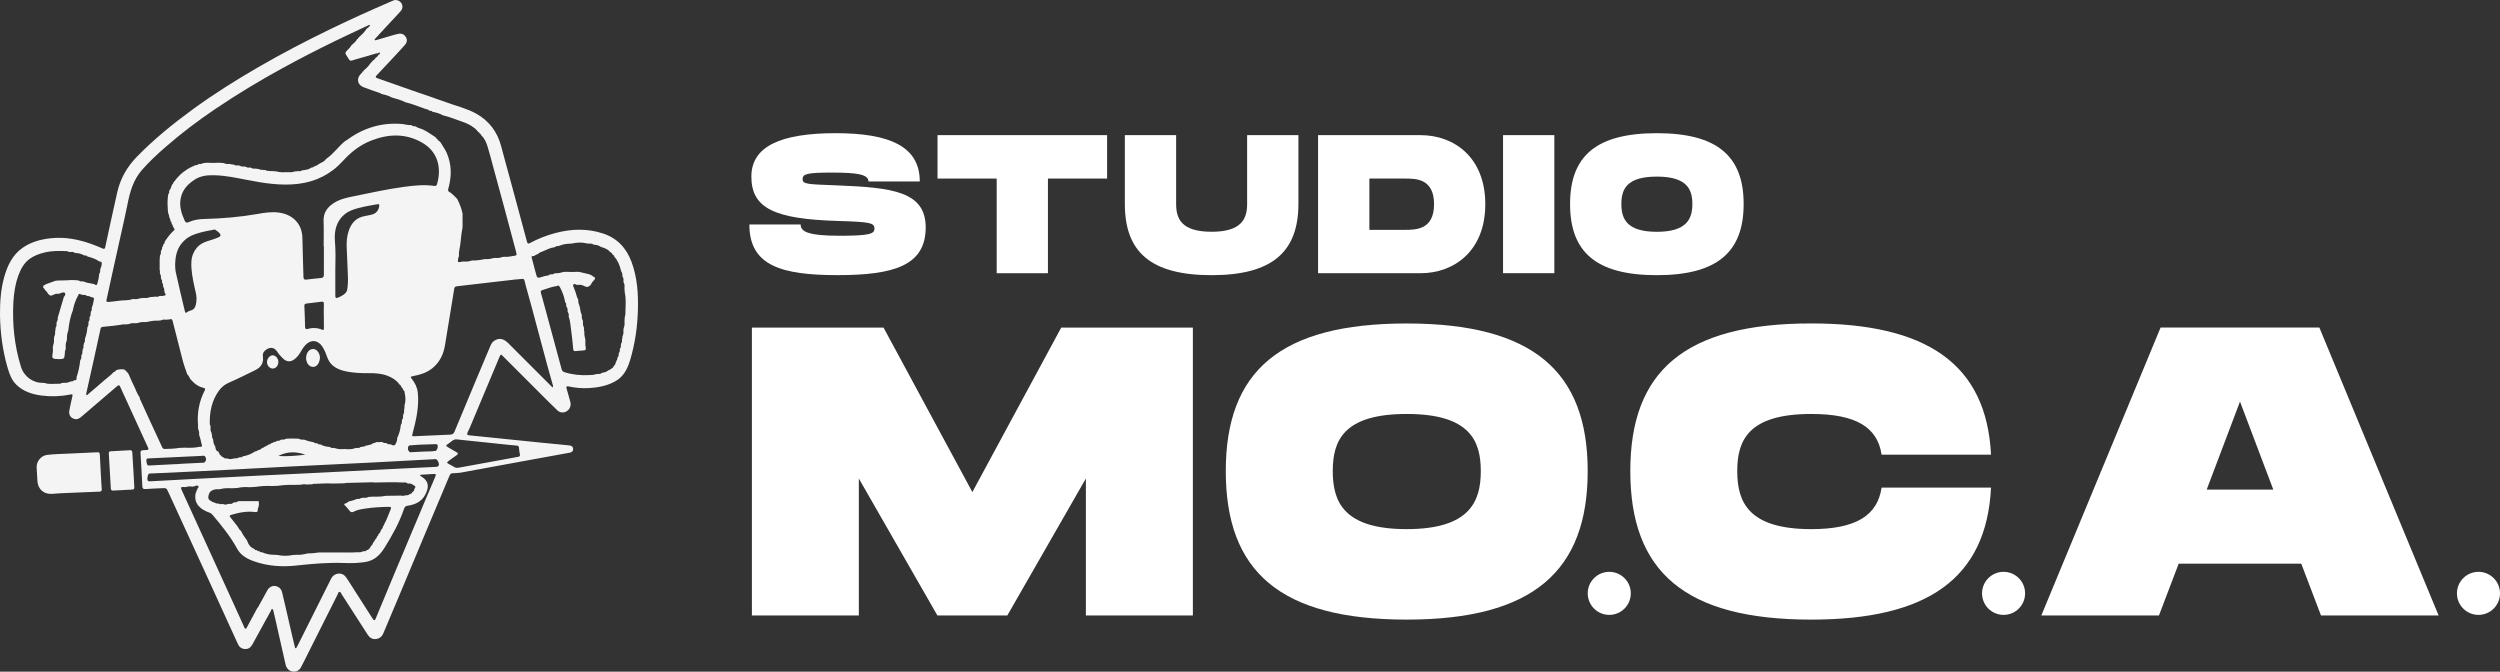 <?xml version="1.0" encoding="utf-8"?>
<!-- Generator: Adobe Illustrator 24.1.3, SVG Export Plug-In . SVG Version: 6.00 Build 0)  -->
<svg version="1.1" id="Layer_1" xmlns="http://www.w3.org/2000/svg" xmlns:xlink="http://www.w3.org/1999/xlink" x="0px" y="0px"
	 viewBox="0 0 562.01 151" style="enable-background:new 0 0 562.01 151;" xml:space="preserve">
<rect x="0" y="0" width="562.01" height="151" fill="#333333" stroke="none"/>
<style type="text/css">
	.st0{fill:#FFFFFF;}
	.st1{fill:#F4F4F4;}
</style>
<path class="st0" d="M179.99,50.47c0,1.51,1.42,2.53,8.74,2.53c6.83,0,7.85-0.44,7.85-1.6c0-1.33-1.02-1.51-8.29-1.73
	c-14.01-0.44-19.38-2.75-19.38-9.98c0-6.83,6.7-9.75,18.93-9.75c12.1,0,18.93,2.93,18.93,10.86h-11.53c0-1.64-2.66-2-8.29-2
	c-5.41,0-6.52,0.27-6.52,1.46s1.11,1.15,7.85,1.42c12.24,0.49,19.82,1.33,19.82,9.44c0,8.56-7.09,10.73-19.82,10.73
	c-12.73,0-19.82-2.17-19.82-11.39H179.99z"/>
<polygon class="st0" points="248.88,40.14 235.58,40.14 235.58,61.42 224.06,61.42 224.06,40.14 210.76,40.14 210.76,30.38 
	248.88,30.38 "/>
<path class="st0" d="M272.38,61.86c-13.66,0-19.51-5.19-19.51-16V30.38h11.53v15.47c0,3.32,1.19,6.25,7.98,6.25
	c6.78,0,7.98-2.97,7.98-6.25V30.38h11.53v15.47C291.88,56.63,285.98,61.86,272.38,61.86z"/>
<path class="st0" d="M333.9,45.9c0,10.55-7.05,15.52-14.54,15.52h-23.05V30.38h23.05C326.86,30.38,333.9,35.35,333.9,45.9z
	 M322.38,45.9c0-5.76-4.08-5.76-6.56-5.76h-7.98v11.53h7.98C318.3,51.66,322.38,51.66,322.38,45.9z"/>
<rect x="337.89" y="30.38" class="st0" width="11.53" height="31.03"/>
<path class="st0" d="M352.96,45.86c0-10.77,5.85-15.92,19.51-15.92c13.61,0,19.51,5.19,19.51,15.92c0,10.77-5.9,16-19.51,16
	C358.81,61.86,352.96,56.67,352.96,45.86z M380.45,45.86c0-3.24-1.15-6.16-7.98-6.16c-6.83,0-7.98,2.88-7.98,6.16
	c0,3.32,1.19,6.25,7.98,6.25C379.25,52.11,380.45,49.14,380.45,45.86z"/>
<polygon class="st0" points="268.16,138.36 244.11,138.36 244.11,107.57 226.45,138.36 210.73,138.36 193.07,107.57 193.07,138.36 
	169.03,138.36 169.03,73.64 198.62,73.64 218.59,110.62 238.57,73.64 268.16,73.64 "/>
<path class="st0" d="M275.56,105.91c0-22.47,12.2-33.19,40.68-33.19c28.39,0,40.68,10.82,40.68,33.19
	c0,22.47-12.3,33.38-40.68,33.38C287.76,139.29,275.56,128.47,275.56,105.91z M332.89,105.91c0-6.75-2.4-12.85-16.64-12.85
	c-14.24,0-16.64,6.01-16.64,12.85c0,6.94,2.5,13.04,16.64,13.04C330.39,118.94,332.89,112.75,332.89,105.91z"/>
<path class="st0" d="M407.18,72.71c25.89,0,39.39,9.06,40.41,29.5h-24.6c-0.92-6.1-5.64-9.15-15.81-9.15
	c-14.24,0-16.64,6.01-16.64,12.85c0,6.94,2.5,13.04,16.64,13.04c10.17,0,14.89-3.14,15.81-9.34h24.6
	c-1.02,20.53-14.43,29.68-40.41,29.68c-28.48,0-40.68-10.82-40.68-33.38C366.49,83.44,378.7,72.71,407.18,72.71z"/>
<path class="st0" d="M517.33,126.71h-27.55l-4.44,11.65H458.9l26.81-64.73h35.69l26.81,64.73h-26.44L517.33,126.71z M511.05,110.07
	l-7.49-19.79l-7.49,19.79H511.05z"/>
<path class="st0" d="M366.61,133.39c0,2.67-2.17,4.84-4.84,4.84s-4.84-2.17-4.84-4.84s2.17-4.84,4.84-4.84
	S366.61,130.72,366.61,133.39z"/>
<path class="st0" d="M455.25,133.39c0,2.67-2.17,4.84-4.84,4.84s-4.84-2.17-4.84-4.84s2.17-4.84,4.84-4.84
	S455.25,130.72,455.25,133.39z"/>
<path class="st0" d="M562.01,133.39c0,2.67-2.17,4.84-4.84,4.84s-4.84-2.17-4.84-4.84s2.17-4.84,4.84-4.84
	S562.01,130.72,562.01,133.39z"/>
<g>
	<path class="st1" d="M0,70.78c-0.02-3.01,0.19-5.74,0.92-8.4c0.73-2.64,1.86-5.07,4.2-6.7c1.89-1.3,4.04-1.88,6.3-2.12
		c3.18-0.35,6.24,0.25,9.21,1.32c0.83,0.3,1.64,0.64,2.45,0.99c0.35,0.14,0.49,0.08,0.57-0.29c0.89-4.1,1.77-8.22,2.7-12.33
		c0.7-3.09,2.2-5.73,4.41-8c3.82-3.93,8.06-7.36,12.47-10.59c4.77-3.48,9.77-6.63,14.89-9.59c5.2-3.01,10.53-5.79,15.92-8.41
		c4.58-2.23,9.24-4.33,13.92-6.35c0.37-0.16,0.75-0.38,1.18-0.29c0.57,0.11,1.03,0.41,1.24,0.97c0.21,0.59,0.08,1.11-0.35,1.57
		c-1.16,1.26-2.32,2.51-3.48,3.75c-0.72,0.78-1.45,1.56-2.16,2.34c-0.1,0.1-0.25,0.19-0.14,0.33c0.1,0.13,0.25,0.06,0.38,0.02
		c1.03-0.3,2.07-0.6,3.1-0.91c0.59-0.17,1.16-0.35,1.77-0.48c0.72-0.16,1.35,0.1,1.69,0.65c0.4,0.62,0.37,1.22-0.17,1.85
		c-0.87,0.99-1.78,1.94-2.67,2.91c-1.22,1.3-2.45,2.61-3.67,3.91c-0.29,0.32-0.33,0.49,0.14,0.65c2.69,0.94,5.36,1.89,8.05,2.83
		c2.43,0.84,4.87,1.64,7.29,2.53c2.32,0.86,4.76,1.42,6.92,2.62c2.88,1.62,4.72,4.07,5.57,7.27c0.7,2.67,1.46,5.34,2.18,8.02
		c0.78,2.89,1.56,5.81,2.35,8.7c0.43,1.61,0.89,3.23,1.3,4.84c0.11,0.43,0.35,0.43,0.65,0.25c1.83-0.99,3.74-1.73,5.74-2.26
		c3.58-0.94,7.13-1.07,10.71,0.11c3.21,1.07,5.23,3.28,6.39,6.38c1.3,3.52,1.54,7.17,1.43,10.88c-0.1,3.75-0.64,7.44-1.7,11.06
		c-0.59,1.97-1.42,3.79-3.32,4.87c-1.85,1.05-3.85,1.43-5.93,1.56c-1.57,0.1-3.15-0.05-4.69-0.38c-0.41-0.1-0.49,0.05-0.4,0.43
		c0.29,1,0.56,2,0.84,3.01c0.24,0.83-0.06,1.65-0.76,2.12c-0.68,0.45-1.54,0.41-2.16-0.19c-1.38-1.32-2.72-2.67-4.07-4.02
		c-2.7-2.7-5.39-5.41-8.1-8.1c-0.51-0.51-0.56-0.51-0.84,0.17c-2.23,5.31-4.45,10.61-6.68,15.92c-0.14,0.32-0.3,0.64-0.45,0.95
		c-0.22,0.52-0.16,0.65,0.41,0.72c2.4,0.25,4.82,0.48,7.22,0.73c2.99,0.3,5.98,0.62,8.99,0.92c1.21,0.13,2.43,0.24,3.64,0.35
		c0.87,0.08,1.77,0.17,2.64,0.27c0.48,0.05,0.8,0.3,0.81,0.78c0.02,0.46-0.25,0.75-0.75,0.84c-2.42,0.43-4.84,0.89-7.25,1.32
		c-2.78,0.51-5.57,1.02-8.35,1.53c-2.97,0.54-5.95,1.1-8.94,1.64c-0.57,0.1-1.18,0.1-1.77,0.13c-0.37,0.02-0.57,0.16-0.73,0.54
		c-1.8,4.33-3.64,8.65-5.46,12.98c-1.85,4.41-3.67,8.8-5.52,13.2c-1.3,3.1-2.61,6.19-3.91,9.29c-0.32,0.76-0.91,1.19-1.7,1.27
		c-0.78,0.06-1.37-0.3-1.78-0.94c-1.97-3.05-3.93-6.11-5.9-9.16c-0.13-0.19-0.21-0.51-0.45-0.51c-0.3,0-0.32,0.35-0.43,0.57
		c-2.16,4.31-4.33,8.64-6.51,12.95c-0.57,1.15-1.13,2.29-1.73,3.42c-0.4,0.76-1.1,1.1-1.91,0.97c-0.72-0.1-1.35-0.7-1.53-1.46
		c-0.73-3.24-1.46-6.47-2.2-9.72c-0.17-0.81-0.38-1.61-0.56-2.42c-0.03-0.17-0.05-0.38-0.24-0.43c-0.24-0.06-0.25,0.21-0.32,0.35
		c-1.4,2.53-2.78,5.06-4.17,7.59c-0.38,0.7-0.92,1.08-1.7,1.03c-0.75-0.05-1.26-0.45-1.57-1.15c-2.47-5.44-4.96-10.86-7.44-16.29
		c-2.72-5.93-5.44-11.85-8.16-17.77c-0.45-0.99-0.45-0.99-1.51-0.94c-1.22,0.06-2.43,0.1-3.66,0.19c-0.48,0.03-0.67-0.11-0.7-0.6
		c-0.13-2.5-0.25-4.99-0.41-7.49c-0.03-0.45,0.08-0.6,0.56-0.64c1.53-0.08,1.4,0.02,0.81-1.29c-1.97-4.33-3.94-8.64-5.93-12.96
		c-0.16-0.33-0.29-0.51-0.68-0.17c-2.62,2.27-5.28,4.52-7.92,6.78c-0.45,0.38-0.89,0.75-1.51,0.65c-0.95-0.14-1.51-0.91-1.34-1.88
		c0.19-1.02,0.41-2.04,0.65-3.05c0.16-0.64,0.13-0.72-0.51-0.59c-2.15,0.43-4.31,0.49-6.46,0.21c-2.1-0.29-4.06-0.92-5.62-2.47
		c-1.02-1-1.48-2.31-1.89-3.63C0.56,78.79,0.05,74.69,0,70.78z M84.23,13.23c0.13-0.03,0.19-0.13,0.22-0.24l0,0
		c0.3-0.17,0.52-0.41,0.68-0.73l0,0c0.25-0.02,0.33-0.22,0.25-0.38c-0.06-0.13-0.27-0.08-0.37,0.08c-0.08,0.02-0.14,0.03-0.22,0.05
		c-0.06,0-0.13-0.03-0.17-0.02c-1.38,0.4-2.77,0.86-4.15,1.21c-2.1,0.54-1.51,0.94-2.69-0.92c-0.19-0.29-0.14-0.46,0.05-0.72
		c0.37-0.46,0.87-0.78,1.13-1.32c0.05-0.05,0.1-0.1,0.13-0.14c0.46-0.37,0.89-0.75,1.18-1.27V8.8c0.13-0.02,0.24-0.06,0.22-0.22
		c0.05-0.05,0.08-0.1,0.13-0.14c0.64-0.56,1.24-1.13,1.7-1.83c0.06-0.08,0.14-0.16,0.21-0.24c0.3-0.16,0.52-0.41,0.67-0.72
		c-0.14-0.1-0.22-0.05-0.32,0c-2.5,1.18-5.01,2.34-7.51,3.55c-4.02,1.96-8.02,4.01-11.95,6.17c-5.12,2.8-10.12,5.82-14.95,9.08
		c-3.96,2.67-7.78,5.55-11.37,8.7c-1.83,1.59-3.59,3.24-5.19,5.06c-1.92,2.2-2.7,4.88-3.24,7.67c-0.45,2.24-0.95,4.45-1.45,6.68
		c-0.65,2.96-1.32,5.9-1.97,8.86c-0.43,1.97-0.84,3.96-1.29,5.93c-0.1,0.45-0.02,0.56,0.45,0.52c1.35-0.08,2.69-0.38,4.06-0.38
		c0.43,0,0.86-0.08,1.27-0.24c0.11-0.02,0.22-0.02,0.33-0.03c0.49,0.08,0.97,0.02,1.43-0.17c0.3-0.03,0.62-0.06,0.92-0.08
		c0.41,0.05,0.83,0.05,1.19-0.16c0.48-0.05,0.94-0.08,1.42-0.13c0.25,0.06,0.51,0.08,0.72-0.11c0.19-0.02,0.4-0.05,0.59-0.06
		c0.13,0.1,0.25,0.08,0.37-0.02c0.08-0.02,0.14-0.02,0.22-0.03c0.45-0.1,0.35-0.32,0.13-0.57c-0.05-0.19-0.1-0.38-0.14-0.57
		c0.08-0.32-0.08-0.57-0.22-0.84c-0.02-0.08-0.03-0.14-0.05-0.22c0.05-0.24,0-0.45-0.17-0.6c-0.02-0.08-0.03-0.14-0.05-0.22
		c0.03-0.27,0.02-0.52-0.21-0.72c-0.02-0.08-0.03-0.14-0.05-0.22c0.05-0.33,0-0.67-0.19-0.95c-0.02-0.16-0.05-0.32-0.06-0.46
		c0.11-0.13,0.06-0.25-0.03-0.37c0-0.86,0-1.73,0-2.59c0.08-0.08,0.11-0.16,0.02-0.24c0.02-0.16,0.05-0.32,0.06-0.46
		c0.19-0.25,0.22-0.54,0.19-0.84c0.03-0.11,0.05-0.22,0.08-0.33c0.17-0.11,0.22-0.29,0.17-0.49c0.02-0.08,0.03-0.14,0.06-0.22
		c0.11-0.05,0.16-0.13,0.11-0.24c0.11-0.11,0.14-0.27,0.16-0.41c0.22-0.11,0.3-0.3,0.27-0.54c0.6-0.92,1.26-1.8,2.08-2.55
		c0.25-0.14,0.22-0.3,0.02-0.45c0-0.03,0-0.05-0.03-0.06c0.02-0.16-0.03-0.25-0.17-0.3c-0.03-0.1-0.06-0.19-0.1-0.27
		c0.05-0.16-0.02-0.25-0.17-0.3c-0.02-0.06-0.05-0.11-0.06-0.17c0.05-0.22-0.06-0.37-0.22-0.48c0.02-0.17-0.05-0.32-0.13-0.46
		c0.06-0.14,0-0.25-0.13-0.32c-0.03-0.17-0.08-0.33-0.11-0.51c0.05-0.11,0.03-0.21-0.1-0.25c-0.02-0.08-0.05-0.14-0.06-0.22
		c0.08-0.1,0.03-0.17-0.05-0.25c-0.02-0.16-0.03-0.3-0.05-0.46c-0.08-1.03-0.1-2.07,0.02-3.1c0.03-0.21,0.06-0.43,0.1-0.64
		c0.19-0.1,0.21-0.24,0.16-0.43c0.03-0.13,0.06-0.25,0.1-0.4c0.27-0.3,0.4-0.65,0.48-1.03c0.06-0.1,0.11-0.21,0.17-0.3
		c0.16-0.08,0.21-0.22,0.22-0.38c0.54-0.72,1.13-1.37,1.77-2c0.16,0,0.24-0.08,0.27-0.22c0.46-0.32,0.92-0.64,1.38-0.95
		c0.14,0.02,0.24-0.06,0.3-0.17c0.05-0.03,0.11-0.05,0.16-0.08c0.14,0.03,0.24-0.05,0.32-0.16c0.06-0.02,0.11-0.03,0.17-0.06
		c0.16,0.05,0.25-0.03,0.32-0.16c0.13-0.03,0.25-0.08,0.38-0.11c0.24,0.03,0.43-0.08,0.6-0.21c0.08-0.02,0.14-0.03,0.22-0.05
		c0.3,0.05,0.57-0.05,0.84-0.19c0.27-0.03,0.54-0.05,0.81-0.08c0.92,0.05,1.85,0.05,2.75,0c0.35,0.03,0.7,0.05,1.03,0.08
		c0.38,0.17,0.78,0.25,1.19,0.19c0.16,0.02,0.3,0.03,0.46,0.05c0.11,0.1,0.24,0.13,0.38,0.05c0.08,0.02,0.14,0.03,0.22,0.05
		c0.29,0.22,0.62,0.21,0.97,0.17c0.14,0.03,0.3,0.05,0.45,0.08c0.25,0.21,0.54,0.21,0.84,0.17c0.14,0.02,0.3,0.05,0.45,0.06
		c0.25,0.21,0.54,0.22,0.84,0.17c0.11,0.02,0.22,0.03,0.33,0.05c0.29,0.21,0.62,0.25,0.95,0.19c0.32,0.05,0.62,0.1,0.94,0.14
		c0.17,0.17,0.38,0.17,0.59,0.13c0.08,0,0.14,0.02,0.22,0.02c0.08,0.08,0.16,0.1,0.25,0.03c0.16,0.02,0.3,0.05,0.46,0.06
		c0.17,0.16,0.37,0.19,0.59,0.13c0.08,0,0.16,0.02,0.22,0.02c0.08,0.1,0.16,0.11,0.24,0.02c0.4,0.03,0.78,0.05,1.18,0.08
		c0.84,0.27,1.73,0.19,2.59,0.19c0.51,0,1.05,0.06,1.54-0.17c0.3-0.03,0.62-0.06,0.92-0.08c0.27,0.05,0.52,0.05,0.73-0.16
		c0.11-0.02,0.22-0.05,0.33-0.06c0.1,0.06,0.17,0.05,0.25-0.03c0.08-0.02,0.14-0.02,0.22-0.03c0.41-0.1,0.86-0.11,1.19-0.45
		c0.11-0.03,0.24-0.08,0.35-0.11c0.16,0.05,0.24-0.05,0.32-0.16c0.21-0.02,0.35-0.11,0.49-0.24c0.17,0.03,0.32,0.02,0.38-0.17
		c0.22-0.13,0.46-0.27,0.68-0.4c0.46-0.21,0.92-0.45,1.22-0.89c0.06-0.05,0.13-0.11,0.19-0.16c1.5-1.05,2.55-2.58,3.93-3.74
		c0.03-0.03,0.08-0.06,0.11-0.1c0.16-0.1,0.33-0.19,0.49-0.3c3.69-2.72,7.81-3.98,12.41-3.59c0.62,0.05,1.22,0.29,1.86,0.24
		c0.11,0.02,0.22,0.03,0.33,0.06c0.16,0.19,0.37,0.25,0.6,0.19c0.08,0.02,0.14,0.03,0.22,0.05c0.46,0.33,1.03,0.45,1.54,0.65
		c1.03,0.45,1.89,1.13,2.83,1.7c0.1,0.1,0.21,0.19,0.3,0.29c0.02,0.14,0.1,0.22,0.25,0.24c0.08,0.24,0.25,0.38,0.48,0.48
		c0.1,0.11,0.17,0.21,0.27,0.32c0.43,0.78,1,1.5,1.35,2.32c1.1,2.58,1.11,5.22,0.37,7.87c-0.08,0.3-0.21,0.62,0.16,0.83
		c0.7,0.4,1.18,1,1.75,1.54c0,0.03,0.02,0.06,0.06,0.06c0.51,1.02,0.94,2.08,1.18,3.2c0,0.08,0.02,0.14,0.02,0.22
		c0,0.87,0,1.75,0,2.62c-0.02,0.19-0.02,0.38-0.03,0.57c-0.3,1.32-0.32,2.67-0.54,4.01c-0.11,0.72-0.32,1.42-0.24,2.15
		c-0.02,0.08-0.02,0.14-0.03,0.22c-0.13,0.16-0.13,0.37-0.16,0.54c-0.14,0.7-0.02,0.81,0.72,0.6c0.16-0.02,0.32-0.03,0.48-0.06
		c0.64,0.06,1.24,0,1.85-0.21c0.05,0,0.11-0.02,0.16-0.02c0.92,0.03,1.83-0.11,2.72-0.3c0.08,0,0.14-0.02,0.22-0.02
		c0.62,0.08,1.21-0.05,1.78-0.22c0.16-0.02,0.3-0.03,0.46-0.03c0.52,0.05,1.05,0,1.54-0.21c0.19-0.02,0.38-0.03,0.57-0.05
		c0.59,0.08,1.18-0.08,1.75-0.16c0.99-0.13,1-0.13,0.75-1.07c-0.83-3.13-1.67-6.27-2.51-9.4c-0.86-3.17-1.72-6.33-2.58-9.5
		c-0.43-1.56-0.81-3.12-1.29-4.66c-0.29-0.91-0.65-1.8-1.38-2.47c0-0.03-0.02-0.06-0.05-0.06c-0.02-0.19-0.16-0.3-0.32-0.38
		c-0.03-0.13-0.11-0.21-0.22-0.27c-0.11-0.11-0.24-0.22-0.35-0.33c-0.03-0.14-0.1-0.24-0.25-0.24c-0.1-0.24-0.32-0.35-0.49-0.48
		c-0.81-0.62-1.75-1.07-2.7-1.37c-1.35-0.45-2.66-1.02-4.04-1.35c-0.08-0.02-0.14-0.03-0.22-0.05c-0.67-0.38-1.4-0.62-2.15-0.76
		c-0.08-0.02-0.14-0.03-0.22-0.05c-0.13-0.16-0.27-0.25-0.49-0.21c-0.08-0.02-0.14-0.03-0.22-0.05c-0.24-0.3-0.64-0.29-0.95-0.41
		c-1.38-0.48-2.72-1.05-4.15-1.4c-0.08-0.02-0.14-0.03-0.22-0.05c-0.91-0.46-1.88-0.76-2.85-1.02c-0.08-0.02-0.14-0.03-0.22-0.05
		c-0.67-0.4-1.4-0.59-2.15-0.76c-0.08-0.02-0.14-0.03-0.22-0.05c-0.13-0.17-0.32-0.21-0.51-0.27c-1.18-0.41-2.37-0.81-3.53-1.26
		c-1.32-0.51-1.61-1.83-0.68-2.89c0.16-0.19,0.43-0.3,0.46-0.59l0.02-0.02c0.19-0.02,0.25-0.13,0.29-0.29
		c0.59-0.45,1.07-0.97,1.48-1.57c0.21-0.22,0.41-0.45,0.62-0.67C84.13,13.45,84.23,13.37,84.23,13.23z M82.95,123.35L82.95,123.35
		c0.22-0.05,0.3-0.21,0.3-0.41c0.03,0,0.05-0.03,0.05-0.06c0.32-0.27,0.51-0.62,0.65-1c0.03-0.02,0.05-0.03,0.05-0.06
		c0.14-0.05,0.21-0.13,0.21-0.29c0.03-0.05,0.06-0.11,0.08-0.16c0.25-0.21,0.41-0.48,0.51-0.78c0.03-0.02,0.03-0.05,0.03-0.08
		c0.14-0.05,0.22-0.13,0.19-0.29c0.03-0.05,0.06-0.1,0.1-0.16c0.24-0.22,0.43-0.46,0.48-0.8c0.03-0.06,0.05-0.11,0.08-0.17
		c0.3-0.17,0.35-0.48,0.43-0.76c0.03-0.05,0.05-0.11,0.08-0.16c0.13-0.06,0.19-0.16,0.16-0.32c0.03-0.05,0.06-0.1,0.1-0.16
		c0.57-1.02,0.91-2.12,1.37-3.18c0.21-0.49,0.02-0.57-0.41-0.57c-1.88,0.02-3.74,0.13-5.58,0.43c-0.8,0.13-1.59,0.27-2.31,0.65
		c-0.4,0.22-0.64,0.13-0.91-0.17c-0.4-0.45-0.73-0.97-1.21-1.35c0-0.08,0.02-0.16,0.02-0.22c0.3-0.17,0.67-0.22,0.89-0.51
		c0.13-0.03,0.25-0.08,0.38-0.11c0.48-0.14,0.97-0.22,1.43-0.46c0.08-0.02,0.14-0.03,0.22-0.05c0.3,0.06,0.59-0.02,0.84-0.19
		c0.19-0.03,0.38-0.05,0.57-0.08c0.38,0.08,0.75,0.02,1.08-0.17c0.3-0.02,0.62-0.05,0.92-0.06c0.99,0.02,1.99,0.02,2.97-0.19
		c1.18-0.02,2.35-0.03,3.55-0.05c0.29,0.11,0.56,0.06,0.84-0.05c0.08-0.02,0.14-0.02,0.22-0.03c0.32,0.08,0.56-0.1,0.8-0.25
		c0.05-0.03,0.11-0.05,0.16-0.08c0.16,0.02,0.24-0.06,0.29-0.21c0.08-0.08,0.14-0.14,0.22-0.22c0.19-0.13,0.33-0.27,0.32-0.52
		c0.02-0.06,0.03-0.11,0.05-0.17c0.27-0.25,0.29-0.54-0.03-0.72c-0.41-0.24-0.81-0.56-1.34-0.45c-0.08-0.02-0.14-0.03-0.22-0.05
		c-0.25-0.21-0.54-0.25-0.84-0.19c-2.23-0.11-4.45-0.05-6.7,0c-0.16-0.1-0.35-0.06-0.52-0.05c-1.86,0.05-3.74,0.1-5.6,0.14
		c-0.13,0-0.29-0.03-0.38,0.08c-0.91,0.02-1.81,0.05-2.72,0.06c-1.32-0.1-2.62,0.03-3.93,0.06c-0.22,0-0.48-0.06-0.67,0.11
		c-0.43,0.02-0.86,0.03-1.3,0.05c-0.45-0.08-0.87-0.08-1.3,0.05c-0.46,0.02-0.94,0.02-1.4,0.03c-1.27-0.03-2.53,0.03-3.79,0.21
		c-0.46,0.02-0.94,0.03-1.4,0.05c-1.19-0.08-2.39,0.02-3.56,0.19c-0.48,0.03-0.94,0.05-1.42,0.08c-0.92-0.08-1.83-0.03-2.72,0.17
		c-0.4,0.02-0.78,0.05-1.18,0.06c-0.87-0.03-1.75-0.06-2.59,0.19c-0.16,0.02-0.32,0.03-0.48,0.05c-0.54-0.08-1.03,0.06-1.5,0.3
		c-0.03,0-0.06,0.02-0.06,0.05c-0.45,0.25-0.57,0.72-0.67,1.16c-0.11,0.51,0.05,0.91,0.57,1.11c0.05,0.03,0.11,0.05,0.16,0.08
		c0.08,0.11,0.16,0.19,0.32,0.16c0.1,0.1,0.22,0.13,0.35,0.11c0.17,0.14,0.37,0.25,0.6,0.21c0.11,0.02,0.22,0.03,0.33,0.05
		c0.24,0.08,0.46,0.19,0.72,0.06c0.05,0,0.1,0,0.16,0c0.4,0.19,0.81,0.19,1.21,0c0.1,0,0.17-0.02,0.27-0.02
		c0.38,0.08,0.68-0.03,0.95-0.3c0.08-0.02,0.14-0.03,0.22-0.05c0.27,0.05,0.51-0.02,0.72-0.21c0.16-0.02,0.3-0.05,0.46-0.06
		c1.35,0,2.7,0,4.06,0c0.08,0.02,0.14,0.03,0.22,0.05c0.02,0.25,0.03,0.51,0.03,0.76c-0.08,0.14-0.06,0.3-0.05,0.46
		c-0.17,0.21-0.21,0.48-0.21,0.72c0.02,0.41-0.19,0.52-0.54,0.48c-1.86-0.27-3.66,0.1-5.42,0.62c-0.38,0.11-0.45,0.25-0.19,0.56
		c0.51,0.62,1,1.26,1.5,1.89c0.29,0.37,0.4,0.84,0.83,1.11c0,0.03,0.02,0.06,0.05,0.06c0.37,0.75,0.83,1.43,1.32,2.08
		c0.03,0.05,0.05,0.11,0.08,0.16c0.27,0.81,0.7,1.45,1.53,1.77c0.02,0.03,0.03,0.05,0.06,0.03c0.11,0.24,0.3,0.29,0.54,0.27
		c0.19,0.21,0.43,0.25,0.68,0.29c0.08,0.16,0.21,0.22,0.38,0.17c0.08,0.02,0.14,0.03,0.22,0.05c0.91,0.41,1.86,0.56,2.85,0.54
		c0.19,0.02,0.38,0.03,0.57,0.05c1.15,0.22,2.27,0.24,3.42,0c0.27-0.02,0.54-0.03,0.81-0.05c0.81,0.05,1.61-0.06,2.39-0.29
		c0.11-0.02,0.22-0.02,0.33-0.03c0.8,0.02,1.59-0.11,2.37-0.21c1.75,0,3.5,0,5.25,0c1.11,0,2.24,0.06,3.36-0.05
		c0.41,0.06,0.83,0.03,1.19-0.17c0.11-0.02,0.22-0.05,0.33-0.06c0.24,0.06,0.41-0.05,0.56-0.22c0.06-0.02,0.11-0.03,0.17-0.05
		C82.76,123.65,82.87,123.52,82.95,123.35z M137.5,82.78L137.5,82.78c0.25-0.06,0.41-0.21,0.46-0.48c0.03-0.02,0.05-0.03,0.03-0.06
		c0.33-0.14,0.35-0.48,0.43-0.76c0.11-0.1,0.13-0.22,0.13-0.35c0.14-0.13,0.25-0.27,0.21-0.49c0.03-0.1,0.05-0.19,0.08-0.29
		c0.22-0.22,0.27-0.49,0.24-0.8c0.02-0.08,0.03-0.14,0.05-0.22c0.22-0.21,0.24-0.46,0.19-0.73c0.02-0.08,0.03-0.14,0.05-0.22
		c0.19-0.21,0.24-0.46,0.19-0.73c0.02-0.11,0.03-0.22,0.05-0.33c0.17-0.3,0.27-0.6,0.21-0.95c0.02-0.08,0.02-0.14,0.03-0.22
		c0.11-0.11,0.14-0.24,0.05-0.38c0.02-0.08,0.03-0.14,0.05-0.22c0.22-0.38,0.24-0.78,0.19-1.19c0.02-0.19,0.05-0.38,0.06-0.57
		c0.21-0.49,0.25-1.02,0.19-1.56c0.02-0.3,0.03-0.62,0.06-0.92c0.19-0.52,0.14-1.08,0.16-1.62c0.06-1.35,0.13-2.7-0.17-4.04
		c-0.02-0.3-0.05-0.62-0.06-0.92c0.06-0.41,0.05-0.83-0.17-1.19c-0.02-0.11-0.03-0.22-0.06-0.33c0.05-0.33,0.05-0.67-0.17-0.95
		c-0.02-0.08-0.05-0.14-0.06-0.22c0.03-0.4-0.05-0.76-0.29-1.08c-0.02-0.08-0.03-0.14-0.05-0.22c-0.27-1.11-0.68-2.15-1.46-3.01
		c0-0.03-0.02-0.06-0.05-0.06c0-0.21-0.13-0.33-0.3-0.4c-0.03-0.03-0.06-0.08-0.1-0.11c-0.1-0.24-0.24-0.41-0.49-0.48
		c-0.46-0.6-1.13-0.87-1.81-1.08c-0.08-0.02-0.14-0.05-0.22-0.06c-0.46-0.32-0.97-0.51-1.54-0.51c-0.05-0.02-0.11-0.02-0.16-0.03
		c-0.35-0.27-0.75-0.25-1.15-0.22c-0.11-0.02-0.22-0.03-0.33-0.05c-1.1-0.27-2.2-0.25-3.29,0c-0.16,0.02-0.3,0.03-0.46,0.05
		c-0.91,0-1.78,0.17-2.61,0.52c-0.08,0.02-0.14,0.02-0.22,0.03c-0.25-0.06-0.43,0.05-0.6,0.22c-0.08,0.02-0.14,0.03-0.22,0.05
		c-0.86,0.11-1.62,0.52-2.42,0.86c-0.41,0.17-0.89,0.29-1.21,0.65c-0.1,0.03-0.17,0.06-0.27,0.1c-0.3,0.06-0.49,0.4-0.83,0.37
		c-0.4-0.05-0.35,0.16-0.29,0.41c0.3,1.1,0.59,2.2,0.87,3.29c0.35,1.32,0.33,1.32,1.61,0.92c0.33-0.11,0.67-0.22,1.02-0.24
		c0.19-0.02,0.4-0.05,0.52-0.24c0.08-0.02,0.14-0.03,0.22-0.05c0.33,0.06,0.64-0.03,0.91-0.22c0.05,0,0.11-0.02,0.16-0.02
		c0.6,0.03,1.19-0.1,1.78-0.29c0.19-0.02,0.38-0.02,0.57-0.03c0.92,0.05,1.83,0.05,2.75,0c0.11,0.02,0.22,0.02,0.33,0.03
		c0.72,0.17,1.43,0.35,2.15,0.52c0.08,0.02,0.14,0.03,0.22,0.06c0.05,0.11,0.13,0.16,0.24,0.13c0.05,0.03,0.11,0.05,0.16,0.08
		c0.1,0.08,0.19,0.21,0.32,0.25c0.56,0.22,0.46,0.49,0.13,0.86c-0.22,0.25-0.51,0.48-0.6,0.84c-0.1,0.1-0.17,0.21-0.27,0.3
		c-0.35,0.38-0.72,0.43-1.21,0.17c-0.45-0.24-0.97-0.4-1.5-0.3c-0.11,0-0.22-0.02-0.35-0.02c-0.19-0.17-0.43-0.24-0.64-0.08
		c-0.22,0.17-0.05,0.4,0.02,0.59c0.08,0.24,0.16,0.48,0.27,0.72c0.3,0.65,0.35,1.4,0.73,2.04c0.02,0.08,0.03,0.14,0.05,0.22
		c-0.08,0.49,0.17,0.91,0.3,1.35c0.16,0.62,0.14,1.27,0.46,1.85c0.02,0.08,0.03,0.14,0.03,0.22c-0.03,0.38-0.02,0.75,0.21,1.08
		c0.02,0.11,0.03,0.22,0.05,0.33c-0.03,0.45-0.02,0.87,0.22,1.27c0.02,0.13,0.03,0.25,0.03,0.4c-0.1,0.13-0.05,0.25,0.03,0.37
		c0.02,0.11,0.03,0.22,0.03,0.33c-0.03,0.52,0.06,1.05,0.21,1.54c0.02,0.19,0.03,0.38,0.03,0.57c-0.06,0.48,0,0.94,0.08,1.4
		c0.06,0.35-0.06,0.52-0.41,0.54c-0.65,0.05-1.29,0.1-1.92,0.16c-0.32,0.03-0.46-0.1-0.49-0.41c-0.16-1.62-0.3-3.24-0.54-4.85
		c-0.13-0.8-0.14-1.62-0.46-2.4c-0.02-0.06-0.02-0.13-0.03-0.21c0.08-0.33,0.02-0.65-0.21-0.92c-0.02-0.05-0.02-0.11-0.03-0.16
		c0.05-0.4-0.02-0.75-0.27-1.07c-0.02-0.11-0.03-0.22-0.05-0.33c0.05-0.24-0.02-0.45-0.21-0.6c-0.02-0.08-0.03-0.14-0.05-0.22
		c-0.19-1.16-0.64-2.24-1.18-3.28c-0.03-0.03-0.06-0.06-0.11-0.11c-0.16-0.27-0.33-0.19-0.54-0.06c-0.08,0.02-0.14,0.03-0.22,0.03
		c-1.08,0.17-2.1,0.6-3.15,0.92c-0.25,0.08-0.3,0.32-0.22,0.59c0.16,0.52,0.3,1.05,0.45,1.59c1.4,5.17,2.8,10.34,4.2,15.52
		c0.1,0.38,0.29,0.6,0.67,0.72c1.83,0.57,3.69,0.75,5.58,0.64c0.52-0.03,1.07,0,1.56-0.24c0.14,0.05,0.29,0.03,0.43-0.03
		c0.3,0.05,0.57,0.02,0.8-0.22c0.13-0.03,0.27-0.06,0.4-0.08c0.38-0.1,0.76-0.17,1.03-0.49c0.05-0.02,0.11-0.05,0.16-0.06
		c0.16,0.03,0.24-0.06,0.3-0.19c0.03,0,0.05,0,0.06-0.03C137.42,83.04,137.48,82.94,137.5,82.78z M49.14,101.55
		c-0.02,0.13,0.03,0.24,0.14,0.32c0.03,0.05,0.06,0.11,0.08,0.16c-0.02,0.16,0.06,0.24,0.21,0.27c0.03,0.11,0.11,0.19,0.22,0.22
		c0.05,0.14,0.11,0.22,0.27,0.21c0.05,0.03,0.11,0.06,0.16,0.08c0.19,0.21,0.4,0.3,0.68,0.24c0.08,0.02,0.14,0.02,0.22,0.03
		c0.48,0.19,0.94,0.14,1.42,0c0.11-0.02,0.22-0.03,0.33-0.05c0.3,0.05,0.59-0.03,0.84-0.19c0.11-0.02,0.22-0.05,0.33-0.06
		c0.21,0.06,0.37,0.02,0.49-0.17c0.11-0.03,0.22-0.05,0.33-0.08c0.86-0.16,1.65-0.49,2.39-0.99c0.11-0.05,0.22-0.1,0.35-0.13
		c0.16,0.03,0.24-0.05,0.3-0.16c0.05-0.02,0.11-0.05,0.16-0.06c0.33-0.06,0.62-0.19,0.83-0.46c0.08-0.03,0.16-0.06,0.25-0.1
		c0.16,0.03,0.24-0.08,0.29-0.19c0.05-0.02,0.11-0.05,0.16-0.06c0.16,0.03,0.25-0.05,0.3-0.19c0.05-0.02,0.11-0.05,0.16-0.06
		c0.16,0.03,0.24-0.05,0.29-0.19c0.06-0.02,0.13-0.05,0.17-0.06c0.21,0.05,0.32-0.1,0.45-0.24c0.1-0.03,0.17-0.06,0.27-0.1
		c0.14,0.03,0.24-0.05,0.32-0.16c0.06-0.02,0.11-0.03,0.17-0.05c0.17,0.05,0.32-0.02,0.43-0.17c0.1-0.03,0.19-0.06,0.27-0.08
		c0.27,0.05,0.51-0.05,0.72-0.22c0.11-0.02,0.22-0.03,0.33-0.05c0.3,0.06,0.59-0.03,0.84-0.19c0.94-0.05,1.89-0.06,2.83,0
		c0.33,0.19,0.7,0.24,1.08,0.21c0.08,0.02,0.14,0.03,0.22,0.03c0.62,0.25,1.26,0.43,1.91,0.52c0.08,0.02,0.14,0.03,0.22,0.06
		c0.13,0.17,0.29,0.24,0.49,0.17c0.11,0.03,0.22,0.05,0.33,0.08c0.11,0.19,0.29,0.24,0.49,0.19c0.08,0.02,0.14,0.03,0.22,0.05
		c0.56,0.33,1.16,0.48,1.8,0.52c0.11,0.02,0.22,0.05,0.33,0.06c0.16,0.19,0.37,0.24,0.6,0.17c0.14,0.02,0.3,0.05,0.45,0.06
		c0.62,0.21,1.26,0.29,1.91,0.21c0.14,0,0.3,0,0.45,0c0.73,0.06,1.45,0.1,2.15-0.19c0.19-0.03,0.38-0.05,0.57-0.08
		c0.24,0.06,0.45,0.05,0.6-0.16c0.24-0.05,0.46-0.1,0.7-0.14c0.19,0.06,0.32,0,0.43-0.16c0.17-0.03,0.33-0.06,0.51-0.1
		c0.45-0.1,0.91-0.16,1.27-0.48c0.1-0.03,0.19-0.05,0.29-0.08c0.13,0.05,0.21,0,0.24-0.11c0.11-0.03,0.22-0.05,0.33-0.08
		c0.29,0.05,0.57,0.05,0.87-0.02c0.14,0.02,0.3,0.05,0.45,0.06c0.17,0.17,0.38,0.22,0.6,0.17c0.11,0.03,0.22,0.05,0.33,0.08
		c0.16,0.17,0.37,0.25,0.6,0.21c0.11,0.02,0.22,0.03,0.33,0.05c0.37,0.25,0.78,0.33,1-0.08c0.19-0.37,0.41-0.78,0.37-1.24
		c0.02-0.08,0.03-0.14,0.05-0.22c0.41-0.87,0.67-1.78,0.76-2.74c0.02-0.08,0.03-0.14,0.05-0.22c0.22-0.21,0.22-0.46,0.19-0.73
		c0.02-0.11,0.03-0.22,0.06-0.33c0.21-0.24,0.25-0.54,0.21-0.84c0.02-0.08,0.02-0.14,0.03-0.22c0.16-0.38,0.29-0.76,0.21-1.19
		c0.02-0.08,0.02-0.14,0.03-0.22c0.1-0.11,0.13-0.24,0.03-0.37c0.02-0.16,0.03-0.32,0.06-0.46c0.27-0.87,0.22-1.77,0.03-2.66
		c-0.05-0.25,0-0.57-0.32-0.7c-0.05-0.1-0.11-0.21-0.16-0.3c0.02-0.14-0.06-0.24-0.19-0.29c-0.05-0.06-0.1-0.13-0.14-0.19
		c-0.02-0.21-0.11-0.35-0.32-0.41c0-0.03,0-0.05-0.03-0.06c-0.73-1-1.72-1.62-2.85-2.02c-1.32-0.48-2.69-0.56-4.07-0.54
		c-1.88,0-3.74-0.05-5.57-0.51c-1.72-0.43-3.13-1.27-3.77-3.05c-0.3-0.83-0.6-1.65-1.1-2.4c-0.99-1.54-2.64-1.67-3.85-0.32
		c-0.48,0.52-0.83,1.15-1.19,1.75c-0.33,0.54-0.73,1.02-1.24,1.4c-0.86,0.65-1.7,0.62-2.5-0.1c-0.52-0.48-0.99-1.02-1.38-1.61
		c-0.64-0.94-1.48-1.1-2.43-0.48c-0.57,0.38-0.87,0.83-0.78,1.57c0.19,1.42-0.38,2.4-1.69,3.05c-1.97,0.97-3.94,1.96-5.95,2.83
		c-0.91,0.4-1.65,0.99-2.23,1.78c-1.59,2.2-2.12,4.69-2.07,7.35c0,0.17-0.02,0.37,0.13,0.49c0.02,0.16,0.03,0.3,0.05,0.46
		c-0.05,0.41-0.03,0.83,0.21,1.19c0.02,0.08,0.03,0.14,0.05,0.22c-0.08,0.1-0.05,0.19,0.05,0.25c0.02,0.08,0.03,0.14,0.03,0.22
		c-0.06,0.29,0.05,0.51,0.21,0.72c0.02,0.08,0.02,0.14,0.03,0.22c0.05,0.51,0.14,1,0.46,1.43c0.02,0.08,0.03,0.14,0.05,0.22
		C48.47,101.08,48.64,101.41,49.14,101.55L49.14,101.55z M42.79,85.22c-0.21-0.38-0.37-0.78-0.7-1.08
		c-0.02-0.06-0.05-0.11-0.06-0.17c-0.37-1.05-0.75-2.1-1.02-3.18c-0.72-2.88-1.46-5.74-2.2-8.62c-0.1-0.35-0.27-0.57-0.67-0.37
		c-0.22,0.02-0.46,0.03-0.68,0.06c-0.45-0.03-0.91-0.05-1.32,0.17c-0.22,0.02-0.46,0.05-0.68,0.06c-0.86-0.08-1.67,0.14-2.5,0.29
		c-0.16,0.02-0.3,0.02-0.46,0.03c-0.52-0.05-1.05,0.03-1.54,0.21c-0.19,0.02-0.38,0.03-0.57,0.05c-0.49-0.05-0.97-0.03-1.43,0.19
		c-0.27,0.03-0.54,0.05-0.81,0.08c-0.13-0.02-0.27-0.05-0.4-0.03c-1.54,0.27-3.1,0.43-4.68,0.57c-0.37,0.03-0.45,0.3-0.51,0.62
		c-0.45,2.1-0.89,4.18-1.37,6.27c-0.59,2.67-1.19,5.33-1.78,7.99c-0.03,0.16-0.1,0.35,0.06,0.43c0.17,0.1,0.27-0.13,0.38-0.21
		c1.19-1.02,2.4-2.02,3.58-3.07c0.72-0.64,1.51-1.18,2.15-1.88c0.03,0,0.05,0,0.06-0.03c0.22,0,0.32-0.16,0.41-0.32
		c0.03,0,0.05-0.02,0.06-0.05c0.54-0.22,1.1-0.25,1.69-0.19c0.08,0.02,0.14,0.05,0.22,0.06c0.33,0.35,0.73,0.64,0.94,1.1
		c0.35,0.81,0.68,1.62,1.08,2.4c0.46,0.91,0.75,1.89,1.34,2.72c0.02,0.05,0.05,0.11,0.06,0.16c-0.05,0.13,0.03,0.22,0.08,0.33
		c0.57,1.27,1.16,2.53,1.73,3.8c1.02,2.23,2.05,4.45,3.09,6.68c0.14,0.3,0.25,0.65,0.68,0.64c1.1-0.03,2.2-0.05,3.28-0.24
		c0.43-0.02,0.86-0.03,1.29-0.05c1.08,0.05,2.15,0.05,3.2-0.19c0.11,0,0.22-0.02,0.35-0.02c0.33,0.03,0.29-0.21,0.24-0.38
		c-0.22-0.72-0.29-1.48-0.59-2.18c-0.02-0.08-0.02-0.14-0.03-0.22c0.06-0.41-0.05-0.81-0.21-1.19c-0.02-0.19-0.03-0.38-0.05-0.57
		c0.02-0.06,0.05-0.11,0.03-0.17c-0.27-2.82,0.21-5.5,1.53-8.02c0.11-0.22,0.06-0.43-0.22-0.49C44.54,86.95,43.62,86.17,42.79,85.22
		L42.79,85.22z M17.02,62.98c0.22,0.03,0.46,0.05,0.68,0.08c0.25,0.17,0.54,0.25,0.84,0.19c0.11,0.02,0.22,0.03,0.33,0.05
		c0.56,0.29,1.18,0.32,1.78,0.46c0.19,0.05,0.38,0.08,0.59,0.13c0.27,0.27,0.52,0.29,0.64-0.11c0.16-0.64,0.35-1.26,0.38-1.91
		c0.02-0.11,0.03-0.22,0.05-0.33c0.17-0.25,0.27-0.52,0.21-0.84c0.02-0.08,0.02-0.14,0.03-0.22c0.17-0.35,0.27-0.72,0.32-1.1
		c0.03-0.29,0.02-0.6-0.43-0.57c-0.05-0.02-0.11-0.05-0.16-0.06c-0.67-0.49-1.43-0.75-2.21-0.97c-0.16-0.05-0.3-0.1-0.46-0.14
		c-0.11-0.21-0.29-0.22-0.49-0.19c-0.08-0.02-0.14-0.03-0.22-0.05c-0.6-0.32-1.22-0.52-1.91-0.52c-0.08-0.02-0.14-0.03-0.22-0.05
		c-0.24-0.22-0.54-0.22-0.84-0.17c-0.19-0.02-0.38-0.05-0.57-0.06c-0.11-0.14-0.29-0.14-0.43-0.14c-1.67-0.08-3.34-0.1-4.98,0.32
		c-1.21,0.3-2.37,0.72-3.37,1.48c-1.24,0.94-1.92,2.26-2.45,3.67c-0.68,1.88-0.99,3.83-1.11,5.84c-0.29,4.99,0.21,9.89,1.69,14.68
		c0.68,2.2,2.72,3.67,4.88,3.61c0.16,0.02,0.3,0.03,0.46,0.05c1.05,0.35,2.12,0.13,3.18,0.16c0.21,0,0.43,0.03,0.6-0.16
		c0.19-0.02,0.38-0.05,0.57-0.06c0.51,0.08,0.99-0.08,1.43-0.27c0.08-0.02,0.14-0.03,0.22-0.05c0.21,0.05,0.37-0.03,0.49-0.19
		c0.08-0.02,0.14-0.03,0.22-0.05c0.38,0.02,0.51-0.19,0.45-0.56c0.02-0.08,0.02-0.14,0.03-0.22c0.4-1.16,0.64-2.35,0.78-3.56
		c0.02-0.08,0.03-0.14,0.05-0.22c0.21-0.25,0.27-0.52,0.21-0.84c0.02-0.08,0.02-0.14,0.03-0.22c0.17-0.25,0.25-0.52,0.21-0.84
		c0.02-0.08,0.02-0.14,0.03-0.22c0.08-0.08,0.13-0.14,0.03-0.24c0.02-0.05,0.02-0.11,0.03-0.16c0.19-0.14,0.21-0.33,0.14-0.56
		c0.05-0.24,0.08-0.46,0.13-0.7c0.22-0.24,0.25-0.52,0.21-0.84c0.02-0.08,0.03-0.14,0.03-0.22c0.27-0.76,0.48-1.54,0.51-2.37
		c0.02-0.05,0.02-0.11,0.03-0.16c0.22-0.27,0.25-0.59,0.22-0.92c0.02-0.11,0.03-0.22,0.05-0.33c0.19-0.25,0.25-0.52,0.19-0.84
		c0.02-0.08,0.03-0.14,0.05-0.22c0.19-0.25,0.25-0.52,0.21-0.84c0.02-0.11,0.03-0.22,0.05-0.33c0.16-0.21,0.27-0.45,0.19-0.73
		c0.02-0.08,0.02-0.14,0.03-0.22c0.27-0.56,0.32-1.19,0.46-1.78c0.08-0.33-0.1-0.56-0.49-0.52c-0.08-0.02-0.14-0.03-0.22-0.05
		c-0.17-0.17-0.37-0.25-0.6-0.19c-0.08-0.02-0.14-0.03-0.22-0.05c-0.25-0.19-0.52-0.29-0.84-0.22c-0.17-0.03-0.33-0.06-0.51-0.1
		c-0.32-0.25-0.54-0.21-0.65,0.19c-0.03,0.05-0.06,0.11-0.08,0.16c-0.51,0.92-0.84,1.89-1.07,2.93c-0.02,0.08-0.03,0.14-0.03,0.22
		c-0.56,1.42-0.86,2.88-1.02,4.39c-0.02,0.08-0.02,0.14-0.03,0.22c-0.25,0.6-0.32,1.26-0.3,1.91c-0.02,0.11-0.03,0.22-0.05,0.33
		c-0.24,0.54-0.25,1.1-0.21,1.67c-0.02,0.11-0.03,0.22-0.03,0.33c-0.21,0.32-0.16,0.68-0.19,1.02c-0.13,1.07-0.11,1.07-1.13,1.15
		c-0.35-0.02-0.7-0.03-1.05-0.05c-0.59-0.06-0.7-0.4-0.6-0.94c0.1-0.51,0.16-1.03,0.08-1.56c0.02-0.16,0.03-0.3,0.05-0.46
		c0.19-0.46,0.25-0.94,0.21-1.43c0.02-0.19,0.03-0.38,0.05-0.57c0.19-0.38,0.25-0.78,0.21-1.19c0.02-0.08,0.02-0.14,0.03-0.22
		c0.1-0.11,0.14-0.22,0.05-0.37c0.02-0.1,0.02-0.17,0.03-0.27c0.25-0.3,0.22-0.67,0.21-1.03c0.02-0.11,0.03-0.22,0.06-0.33
		c0.19-0.25,0.25-0.52,0.21-0.84c0.02-0.08,0.03-0.14,0.05-0.22c0.41-1.42,0.84-2.85,1.26-4.26c0.02-0.08,0.03-0.14,0.05-0.22
		c0.24-0.25,0.46-0.6,0.29-0.87c-0.19-0.32-0.6-0.11-0.92-0.06c-0.06,0.02-0.13,0.08-0.19,0.13c-0.19,0.03-0.38,0.05-0.57,0.08
		c-0.41-0.08-0.75,0.13-1.1,0.29c-0.3,0.14-0.54,0.16-0.8-0.06c-0.13-0.14-0.25-0.29-0.38-0.43c-0.03-0.16-0.08-0.3-0.25-0.33
		c-0.14-0.17-0.29-0.35-0.41-0.52c-0.02-0.16-0.1-0.24-0.24-0.25c0-0.03-0.02-0.05-0.05-0.06c0.02-0.16,0.02-0.32,0.03-0.48
		c0.24-0.13,0.46-0.24,0.7-0.37c0.67-0.24,1.34-0.48,2.02-0.72c0.16-0.02,0.3-0.05,0.46-0.06c0.8-0.02,1.59-0.06,2.39-0.06
		C15.83,62.92,16.42,62.97,17.02,62.98z M43.23,109.41c-0.45-0.11-0.89-0.1-1.32,0.06c-0.08,0.02-0.14,0.02-0.22,0.03
		c-1.15-0.08-1.18-0.03-0.72,0.95c0.54,1.16,1.07,2.32,1.59,3.48c1.83,4.01,3.66,8,5.49,12.01c1.67,3.64,3.34,7.29,4.99,10.93
		c0.64,1.4,1.26,2.8,1.89,4.18c0.13,0.27,0.3,0.48,0.52,0.08c0.8-1.46,1.59-2.93,2.37-4.39c0.06-0.1,0.16-0.17,0.21-0.27
		c0.72-1.29,1.42-2.58,2.13-3.87c0.35-0.6,1.07-0.95,1.69-0.87c0.81,0.13,1.37,0.62,1.56,1.4c0.22,0.95,0.46,1.91,0.68,2.86
		c0.48,2.1,0.95,4.22,1.45,6.33c0.24,1.05,0.49,2.1,0.75,3.15c0.03,0.11,0.03,0.27,0.19,0.25c0.08,0,0.14-0.11,0.21-0.19
		c0.06-0.1,0.13-0.21,0.17-0.3c2.51-5.04,5.04-10.08,7.56-15.11c0.45-0.87,1.24-1.3,2.18-1.15c0.73,0.13,1.13,0.67,1.5,1.24
		c1.89,2.96,3.79,5.92,5.68,8.88c0.1,0.14,0.19,0.35,0.38,0.32c0.19-0.02,0.25-0.24,0.32-0.4c1.46-3.52,2.93-7.03,4.39-10.55
		c2.27-5.44,4.57-10.86,6.86-16.3c0.7-1.67,1.4-3.32,2.12-4.99c0.22-0.52,0.16-0.64-0.38-0.62c-0.91,0.05-1.81,0.11-2.7,0.16
		c-0.11,0-0.27,0.02-0.3,0.13c-0.05,0.14,0.1,0.17,0.21,0.24c1.88,1.15,1.75,2.56,0.89,4.18c-0.83,1.54-2.26,2.18-3.9,2.43
		c-0.41,0.06-0.67,0.21-0.81,0.62c-1.08,3.18-2.69,6.09-4.47,8.92c-1.07,1.69-2.35,2.83-4.37,3.13c-1.51,0.22-3.02,0.27-4.53,0.21
		c-3.63-0.14-7.22,0.16-10.83,0.56c-3.15,0.35-6.3,0.16-9.34-0.87c-1.61-0.54-3.13-1.32-3.98-2.86c-1.54-2.82-3.55-5.28-5.6-7.71
		c-0.17-0.21-0.37-0.33-0.62-0.43c-1.08-0.37-2.04-0.91-2.74-1.85c0.02-0.14-0.05-0.24-0.19-0.3c-0.33-0.76-0.37-1.54-0.19-2.35
		c0.14-0.06,0.19-0.17,0.13-0.32c0.03-0.1,0.06-0.19,0.1-0.27c0.13-0.06,0.21-0.16,0.16-0.32c0.03-0.05,0.05-0.11,0.08-0.16
		c0.21-0.1,0.25-0.3,0.1-0.41c-0.22-0.19-0.51-0.16-0.75,0.02C43.62,109.33,43.43,109.33,43.23,109.41z M72.81,55.36
		c-0.02,0-0.03,0-0.05,0c0-1.89,0.06-3.79-0.02-5.66c-0.06-1.85,0.81-3.09,2.27-4.04c1.4-0.91,3.01-1.24,4.6-1.56
		c3.74-0.76,7.46-1.59,11.25-2.1c2.24-0.3,4.5-0.54,6.76-0.21c0.32,0.05,0.51-0.02,0.62-0.37c1.07-3.64,0.24-7.33-3.39-9.38
		c-3.72-2.12-7.6-1.94-11.48-0.41c-2.45,0.97-4.47,2.56-6.25,4.52c-2.72,3.01-6.14,4.72-10.15,5.19c-3.87,0.45-7.65-0.16-11.42-0.89
		c-2.37-0.46-4.74-0.97-7.17-1.05c-1.61-0.05-3.18,0.05-4.6,0.97c-1.53,1-2.74,2.24-3.13,4.09c-0.4,1.8,0.11,3.45,0.84,5.09
		c0.22,0.51,0.48,0.59,0.94,0.38c1.1-0.49,2.24-0.67,3.44-0.7c3.99-0.1,7.97-0.43,11.91-1.11c1.62-0.29,3.26-0.56,4.92-0.33
		c3.07,0.4,5.23,2.51,5.28,5.69c0.05,2.93,0.17,5.85,0.24,8.8c0.02,0.52,0.21,0.62,0.68,0.57c1.07-0.14,2.15-0.25,3.23-0.35
		c0.49-0.03,0.68-0.24,0.68-0.73C72.79,59.61,72.81,57.48,72.81,55.36z M124.33,86.79c-0.02-0.03-0.02-0.1-0.03-0.14
		c-0.4-1.43-0.81-2.86-1.21-4.31c-0.8-2.93-1.57-5.84-2.35-8.76c-0.84-3.13-1.65-6.27-2.55-9.38c-0.49-1.7-0.02-1.59-1.89-1.4
		c-0.11,0.02-0.24,0.02-0.35,0.02c-4.39,0.51-8.8,1.03-13.19,1.53c-0.4,0.05-0.6,0.17-0.65,0.57c-0.17,1.16-0.38,2.32-0.57,3.5
		c-0.49,3.05-0.99,6.09-1.5,9.15c-0.33,2.07-1.18,3.85-2.83,5.2c-1.26,1.02-2.75,1.48-4.31,1.77c-0.67,0.13-0.68,0.17-0.27,0.7
		c0.68,0.89,1.16,1.86,1.29,2.99c0.33,3.15-0.37,6.19-1.16,9.19c-0.17,0.67-0.21,0.67,0.48,0.64c2.66-0.11,5.31-0.25,7.95-0.35
		c0.52-0.02,0.8-0.21,0.97-0.65c0.64-1.53,1.27-3.04,1.91-4.57c2.05-4.93,4.1-9.86,6.19-14.78c0.17-0.41,0.41-0.8,0.8-1.07
		c1.05-0.73,2.1-0.59,3.17,0.48c2.82,2.82,5.65,5.65,8.46,8.46c0.45,0.45,0.89,0.89,1.34,1.34c0.06,0.06,0.13,0.16,0.24,0.13
		C124.33,86.98,124.33,86.9,124.33,86.79z M50.76,105.64c-5.73,0.25-11.44,0.6-17.16,0.81c-0.35,0.02-0.47,0.86-0.47,1.21
		c0,0.51,0.25,0.57,0.68,0.54c2.83-0.16,5.66-0.3,8.49-0.46c5.36-0.29,10.72-0.57,16.1-0.83c4.18-0.21,8.37-0.4,12.57-0.6
		c6.36-0.32,12.74-0.65,19.1-0.97c2.61-0.13,5.23-0.25,7.84-0.38c0.38-0.02,0.76-0.1,0.76-0.56c0-0.49-0.4-1.21-0.78-1.19
		c-0.1,0-0.19,0.02-0.3,0.02c-4.49,0.24-8.96,0.48-13.44,0.72c-6.28,0.32-12.58,0.6-18.87,0.92
		C60.43,105.12,55.59,105.39,50.76,105.64z M102.8,98.79c-0.4-0.11-0.94,0.08-1.42,0.52c-0.22,0.19-0.48,0.35-0.72,0.52
		c-0.46,0.33-0.46,0.4,0.05,0.7c0.64,0.38,1.27,0.78,1.92,1.13c0.45,0.24,0.37,0.41,0.02,0.67c-0.64,0.43-1.24,0.89-1.86,1.34
		c-0.29,0.21-0.4,0.38,0.02,0.59c0.46,0.22,0.89,0.51,1.34,0.75c0.3,0.17,0.6,0.19,0.97,0.13c3.29-0.6,6.57-1.19,9.86-1.8
		c1.16-0.21,2.32-0.43,3.48-0.64c0.37-0.06,0.49-0.22,0.41-0.6c-0.1-0.45-0.17-0.89-0.19-1.34c-0.02-0.41-0.14-0.59-0.59-0.6
		c-1.1-0.08-2.2-0.21-3.29-0.32C109.57,99.49,106.32,99.15,102.8,98.79z M75.38,60.85c0,1.85,0,3.71,0,5.55
		c0,0.6,0.13,0.7,0.64,0.49c0.81-0.3,1.9-0.94,2.03-1.73c0.16-1.02,0.21-2.04,0.16-3.05c-0.1-2.16-0.16-4.33-0.27-6.49
		c-0.06-1.27,0.05-2.51,0.45-3.72c0.51-1.51,1.42-2.72,2.99-3.17c1.1-0.31,1.77-0.31,2.5-0.58c0.81-0.3,1.35-1.09,1.38-1.95
		c0-0.07,0-0.13-0.01-0.16c-0.06-0.21-0.3-0.11-0.46-0.11c-0.08,0-0.16,0.02-0.24,0.03c-1.34,0.24-2.67,0.46-3.98,0.81
		c-1.1,0.3-2.18,0.65-3.09,1.4c-1.86,1.54-2.35,3.66-2.2,5.9C75.48,56.33,75.43,58.59,75.38,60.85z M39.37,59.64
		c0.03,0.35,0.02,0.95,0.14,1.53c0.65,2.93,1.35,5.85,2.04,8.78c0.1,0.45,0.32,0.46,0.6,0.16c0.82-0.53,1.72-0.1,1.99-2.22
		c0.14-1.35-0.11-1.95-0.39-3.25c-0.41-1.92-0.83-3.85-0.72-5.84c0.06-1.18,0.48-2.21,1.22-3.12c0.03-0.03-0.03,0.03,0,0
		c1.31-1.53,3.16-1.51,4.97-2.38c1.1-0.52-0.73-1.55-0.75-1.59c-0.1-0.14-0.24-0.11-0.38-0.08c-4.98,0.86-5.94,1.72-6.9,2.69
		C39.81,55.73,39.4,57.49,39.37,59.64z M72.81,71.06h-0.02c0-0.89-0.02-1.77,0.02-2.66c0.02-0.46-0.1-0.65-0.59-0.57
		c-1.08,0.14-2.18,0.27-3.28,0.4c-0.37,0.05-0.56,0.19-0.52,0.6c0.08,1.54,0.13,3.1,0.16,4.64c0.02,0.46,0.19,0.6,0.62,0.48
		c1.1-0.33,2.16-0.27,3.21,0.17c0.3,0.13,0.41,0.03,0.41-0.32C72.79,72.91,72.81,71.98,72.81,71.06z M39.66,104.33v0.01
		c0.62-0.05,1.26-0.09,1.88-0.12c1.43-0.06,2.86-0.13,4.29-0.21c0.21-0.02,0.57-0.5,0.49-0.87s-0.22-0.78-0.78-0.68
		c-0.24,0.05-0.48,0.03-0.7,0.05c-3.8,0.19-7.62,0.37-11.42,0.54c-0.37,0.02-0.56,0.1-0.51,0.51c0.03,0.33,0.08,1.11,0.51,1.09
		C35.49,104.54,37.57,104.44,39.66,104.33z M94.71,101.54c1.05-0.08,2.12,0,3.18-0.17c0.32-0.05,0.57-0.77,0.52-1.15
		c-0.05-0.4-0.35-0.38-0.62-0.37c-1.1,0.03-2.2,0.06-3.29,0.11c-0.76,0.03-1.53,0.11-2.29,0.16c-0.48,0.03-0.48,0.45-0.51,0.73
		c-0.02,0.33,0.32,0.83,0.54,0.82C93.05,101.64,93.88,101.59,94.71,101.54z M68.64,102.22c-2.07-0.76-4.1-0.75-6.09,0.29
		C64.6,102.64,66.62,102.46,68.64,102.22z"/>
	<path class="st1" d="M22.76,108.25c0.03,0.56,0.06,1.1,0.11,1.65c0.05,0.43-0.08,0.6-0.52,0.62c-3.42,0.16-5.17,0.19-8.59,0.36
		c-0.68,0.03-1.37,0.1-2.07,0.14c-1.86,0.13-3.18-1.07-3.28-2.91c-0.05-1-0.11-2-0.17-3.01c-0.08-1.34,0.97-2.66,2.32-2.83
		c1.64-0.21,3.29-0.21,4.95-0.3c2.59-0.13,3.52-0.14,6.11-0.28c0.73-0.05,0.78,0,0.83,0.7C22.56,104.37,22.67,106.31,22.76,108.25
		L22.76,108.25z"/>
	<path class="st1" d="M30.02,106.29c0.06,1.08,0.11,2.16,0.17,3.23c0.03,0.37-0.1,0.52-0.48,0.54c-1.42,0.06-2.83,0.13-4.23,0.22
		c-0.41,0.03-0.56-0.13-0.57-0.52c-0.13-2.61-0.29-5.22-0.45-7.83c-0.02-0.33,0.11-0.46,0.41-0.48c1.45-0.08,2.91-0.14,4.36-0.24
		c0.41-0.03,0.48,0.19,0.51,0.54C29.83,103.27,29.93,104.78,30.02,106.29L30.02,106.29z"/>
	<path class="st1" d="M68.81,80.53c0.02-1.26,0.72-2.12,1.64-2.07c0.86,0.05,1.56,1.08,1.46,2.16c-0.05,0.48-0.21,0.92-0.49,1.32
		c-0.57,0.8-1.73,0.7-2.26-0.19C68.94,81.35,68.8,80.92,68.81,80.53z"/>
	<path class="st1" d="M62.58,81.37c-0.02,0.84-0.57,1.48-1.27,1.48s-1.29-0.68-1.29-1.48c0-0.76,0.65-1.51,1.29-1.5
		C61.97,79.87,62.58,80.61,62.58,81.37z"/>
</g>
</svg>
